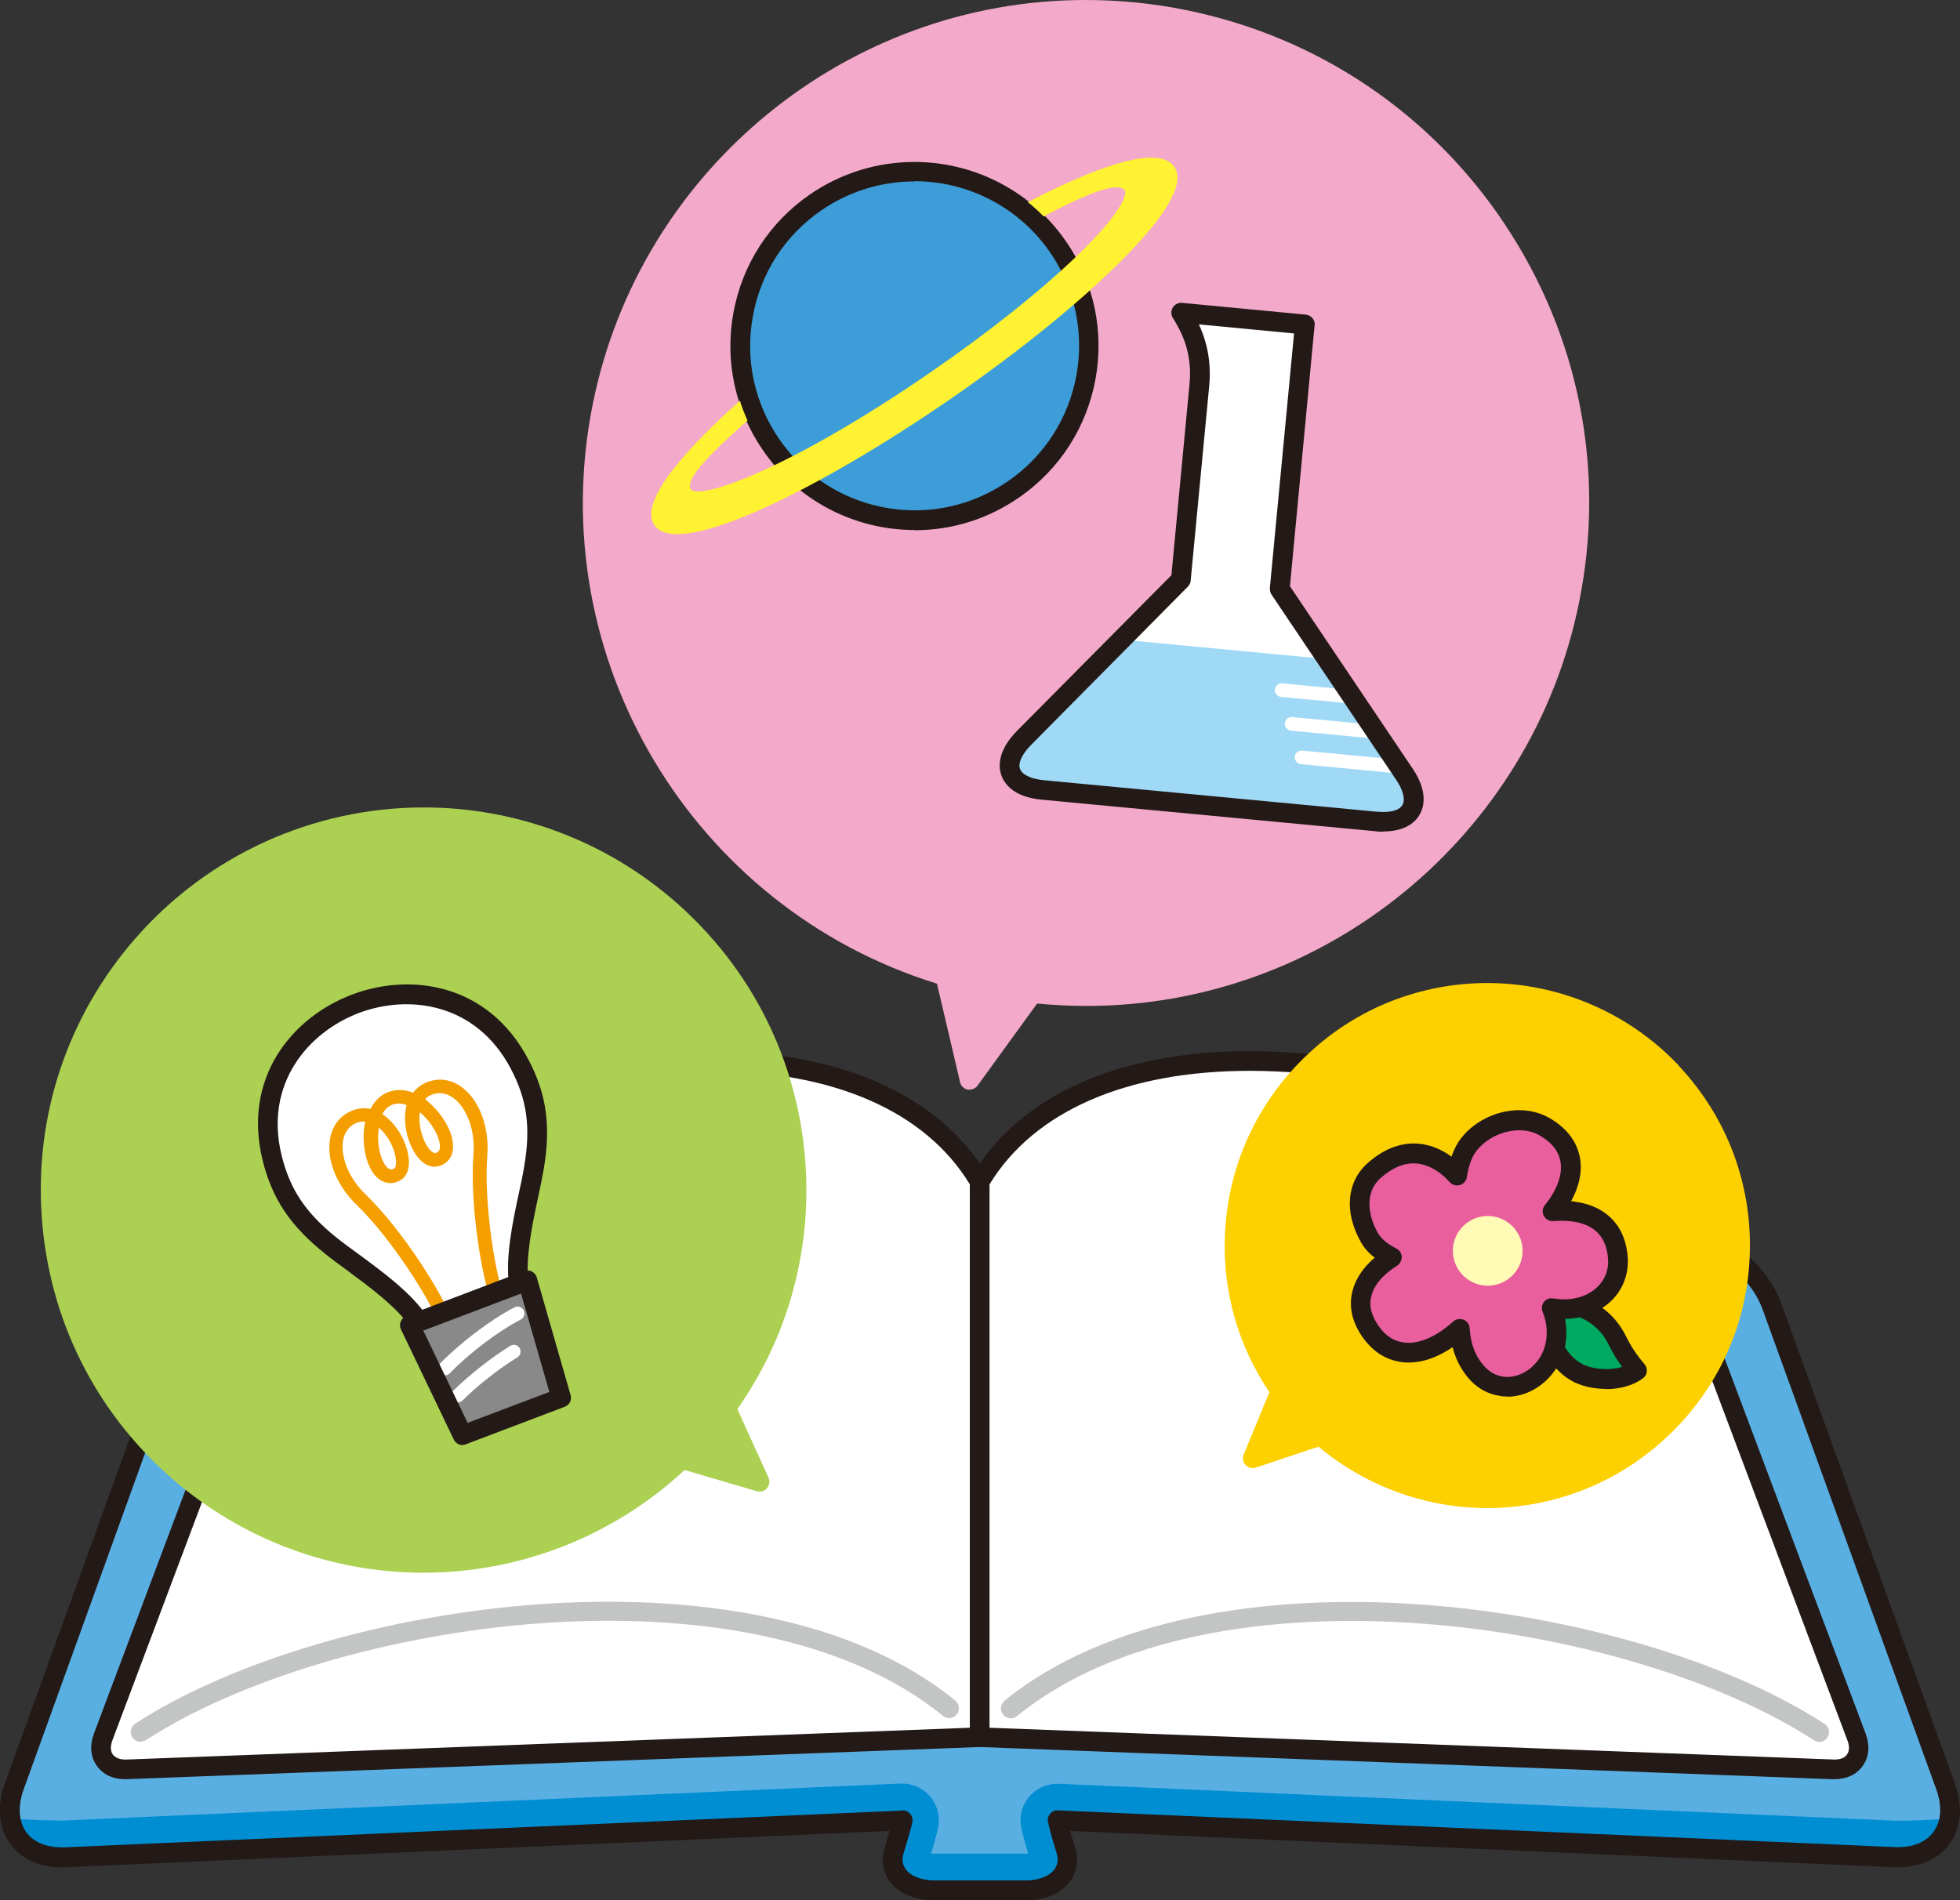 <?xml version="1.0" encoding="UTF-8"?>
<svg id="Layer_2" data-name="Layer 2" xmlns="http://www.w3.org/2000/svg" viewBox="0 0 90.62 87.88">
  <rect x="0" y="0" width="90.62" height="87.88" fill="#333333" stroke="none"/>
  <defs>
    <style>
      .cls-1 {
        fill: #f49e00;
      }

      .cls-2 {
        fill: #f3a9c9;
      }

      .cls-3 {
        fill: #c3c4c4;
      }

      .cls-4 {
        fill: #fff;
      }

      .cls-5 {
        fill: #3d9dd8;
      }

      .cls-6 {
        fill: #e95e9d;
      }

      .cls-7 {
        fill: #00a960;
      }

      .cls-8 {
        fill: #5aafe2;
      }

      .cls-9 {
        fill: #fff232;
      }

      .cls-10 {
        fill: #fdd000;
      }

      .cls-11 {
        fill: #008ed3;
      }

      .cls-12 {
        fill: #9fd9f6;
      }

      .cls-13 {
        fill: #231916;
      }

      .cls-14 {
        fill: #acd052;
      }

      .cls-15 {
        fill: #898989;
      }

      .cls-16 {
        fill: #fffab5;
      }
    </style>
  </defs>
  <g id="Left_Folio" data-name="Left Folio">
    <g>
      <g>
        <g>
          <path class="cls-8" d="M89.95,82.61l-8.02-22.17c-.68-1.89-2.87-3.51-4.85-3.61l-28.17-1.27c-1.98-.09-3.61,1.46-3.61,3.45,0-1.98-1.62-3.53-3.61-3.45l-28.17,1.27c-1.98.09-4.16,1.71-4.85,3.61L.66,82.61c-.68,1.89.38,3.37,2.36,3.28l38.7-1.71c-.05.21-.1.43-.17.66l-.23.77c-.3,1.01.55,1.81,1.88,1.81h4.21c1.32,0,2.17-.8,1.87-1.81l-.23-.77c-.07-.23-.12-.45-.17-.66l38.7,1.71c1.98.09,3.05-1.38,2.36-3.28Z"/>
          <path class="cls-11" d="M90.11,84.11c-.95.06-1.75.09-2.31.09-.06,0-.1,0-.14,0l-38.7-1.71s-.05,0-.08,0c-.51,0-1,.23-1.32.63-.34.42-.46.98-.32,1.5l.05.21c.04.16.08.32.13.49l.12.4s-.09,0-.14,0h-4.21c-.05,0-.1,0-.14,0l.12-.41c.05-.17.09-.33.13-.49l.05-.21c.14-.52.02-1.08-.32-1.5-.32-.4-.81-.63-1.32-.63-.03,0-.05,0-.08,0l-38.7,1.71s-.08,0-.14,0c-.56,0-1.36-.03-2.31-.09.18,1.11,1.11,1.84,2.52,1.78l38.7-1.71c-.05.21-.1.43-.17.66l-.23.77c-.3,1.01.55,1.81,1.88,1.81h4.21c1.32,0,2.17-.8,1.87-1.81l-.23-.77c-.07-.23-.12-.45-.17-.66l38.7,1.71c1.41.06,2.34-.67,2.52-1.78Z"/>
          <path class="cls-13" d="M47.41,87.88h-4.21c-.89,0-1.64-.32-2.06-.87-.32-.43-.41-.97-.25-1.52l.22-.77s0-.03.02-.05l-38.09,1.68c-1.13.06-2.05-.35-2.59-1.11-.52-.74-.6-1.73-.22-2.78l8.02-22.17c.74-2.05,3.1-3.81,5.26-3.9l28.17-1.27c1.59-.08,2.95.76,3.63,2.04.68-1.28,2.04-2.12,3.63-2.04l28.16,1.27c2.16.1,4.52,1.85,5.26,3.9l8.02,22.17c.38,1.05.3,2.04-.22,2.78-.5.72-1.36,1.11-2.4,1.11h0c-.06,0-.13,0-.19,0l-38.09-1.68s0,.03.01.05l.23.77c.16.55.07,1.09-.25,1.52-.42.56-1.17.88-2.06.88h0ZM41.73,83.72c.14,0,.27.06.36.17.09.11.12.26.09.4l-.06.23c-.04.14-.07.29-.12.44l-.23.77c-.08.27-.04.51.11.72.24.32.74.51,1.33.51h4.21c.59,0,1.09-.19,1.33-.51.15-.2.19-.45.11-.72l-.23-.77c-.04-.15-.08-.29-.11-.43-.02-.08-.04-.16-.06-.24-.04-.14,0-.29.08-.4.09-.11.22-.18.37-.17l38.7,1.7s.1,0,.15,0h0c.74,0,1.33-.26,1.65-.73.35-.49.39-1.18.11-1.95l-8.02-22.17c-.62-1.71-2.65-3.22-4.44-3.3l-28.17-1.27c-1.73-.08-3.13,1.26-3.13,2.99,0,.25-.2.45-.46.45s-.46-.2-.46-.45c0-1.73-1.39-3.06-3.13-2.99l-28.17,1.27c-1.79.08-3.83,1.59-4.44,3.3L1.09,82.76c-.27.76-.23,1.45.11,1.95.35.5,1,.75,1.8.72l38.7-1.7s.01,0,.02,0h0Z"/>
        </g>
        <g>
          <g>
            <path class="cls-4" d="M5.86,81.83c-.93.04-1.42-.65-1.09-1.51l9.53-25.36c7.49-5.92,25.62-9.42,31-.3v25.69l-39.44,1.49Z"/>
            <path class="cls-13" d="M5.8,82.28c-.58,0-1.05-.22-1.33-.63-.29-.41-.33-.94-.12-1.5l9.53-25.36c.03-.08.08-.15.14-.2,4.45-3.52,12.17-5.98,18.79-5.98,6.1,0,10.67,2.06,12.88,5.8.04.07.06.15.06.23v25.69c0,.25-.2.45-.44.46l-39.53,1.49h0ZM14.69,55.23l-9.49,25.24c-.1.27-.1.5.01.66.11.15.31.24.58.24h.05s39-1.47,39-1.47v-25.13c-2.06-3.39-6.33-5.25-12.04-5.25-6.38,0-13.81,2.34-18.13,5.71h0Z"/>
            <path class="cls-3" d="M6.5,80.55c-.15,0-.29-.07-.38-.21-.14-.21-.08-.49.13-.63,8.78-5.71,28.57-8.67,37.92-1.07.19.16.22.45.07.64-.16.2-.44.23-.64.07-9.06-7.36-28.3-4.43-36.85,1.12-.08.05-.16.07-.25.07h0Z"/>
          </g>
          <g>
            <path class="cls-4" d="M84.76,81.83c.93.04,1.42-.65,1.09-1.51l-9.53-25.36c-7.48-5.92-25.62-9.42-31-.3v25.69l39.45,1.49Z"/>
            <path class="cls-13" d="M84.82,82.28h-.08s-39.45-1.49-39.45-1.49c-.24,0-.44-.21-.44-.46v-25.69c0-.08.02-.16.06-.23,2.21-3.74,6.79-5.8,12.88-5.8,6.62,0,14.34,2.46,18.79,5.98.06.05.12.12.14.2l9.53,25.36c.21.56.17,1.09-.12,1.5-.28.41-.75.63-1.33.63h0ZM45.76,79.9l39.06,1.47c.27,0,.48-.08.58-.24.11-.16.12-.39.01-.66l-9.49-25.24c-4.32-3.36-11.75-5.71-18.13-5.71-5.7,0-9.97,1.86-12.04,5.25v25.13h0Z"/>
            <path class="cls-3" d="M84.12,80.55c-.08,0-.17-.02-.25-.07-8.55-5.56-27.79-8.48-36.85-1.12-.19.16-.48.13-.64-.07-.16-.19-.13-.48.06-.64,9.36-7.6,29.15-4.64,37.92,1.07.21.14.27.42.13.63-.09.13-.23.21-.38.21h0Z"/>
          </g>
        </g>
      </g>
      <g>
        <path class="cls-10" d="M77.64,49.3c-2.29-2.44-5.52-3.84-8.87-3.84-3.09,0-6.04,1.16-8.29,3.28-2.37,2.22-3.74,5.22-3.85,8.46-.09,2.59.64,5.08,2.06,7.18l-1.19,2.89c-.07.17-.03.35.09.48.09.09.21.14.33.14.05,0,.1,0,.14-.02l2.9-.97c2.17,1.82,4.95,2.84,7.8,2.84h0c3.09,0,6.04-1.16,8.3-3.28,2.37-2.21,3.74-5.22,3.84-8.46.11-3.24-1.05-6.33-3.27-8.7Z"/>
        <g>
          <g>
            <path class="cls-7" d="M74.79,62.01c-.54-1.09-1.46-1.6-2.48-1.75l-1-.25c-.12.83.33,2.88,1.71,3.52.85.39,2.06.32,2.67-.16-.32-.38-.67-.87-.9-1.35Z"/>
            <path class="cls-13" d="M74.25,64.23h0c-.51,0-1-.1-1.42-.29-1.57-.73-2.12-2.99-1.97-4,.02-.13.09-.24.2-.31.11-.07.24-.09.36-.06l.98.25c1.29.2,2.25.89,2.79,2,.2.41.5.87.84,1.26.08.09.12.22.11.34-.01.12-.07.24-.17.31-.41.32-1.04.51-1.72.51h0ZM71.77,60.59c.09.82.52,2.09,1.45,2.52.5.23,1.26.27,1.78.1-.2-.27-.43-.62-.61-1-.41-.85-1.13-1.35-2.13-1.5-.01,0-.03,0-.04,0l-.43-.11h0Z"/>
          </g>
          <g>
            <path class="cls-6" d="M74.14,59.87c.47-.43.71-1.02.68-1.67-.07-1.23-.78-2-2-2.18-.34-.05-.69-.05-1.02-.02.61-.76.91-1.56.83-2.27-.06-.47-.31-1.15-1.24-1.66-1.13-.63-2.78-.15-3.55.96-.23.33-.38.79-.46,1.31-.48-.55-1.07-.9-1.68-.99-.74-.11-1.47.15-2.17.78-.8.71-.88,1.89-.21,3.08.23.41.65.71,1.05.91-.57.35-1.19.9-1.39,1.66-.16.61-.02,1.22.42,1.83.38.53.86.84,1.42.92.98.14,1.98-.43,2.67-1.07.05.84.33,1.53.83,2.07.3.32.67.51,1.08.57.79.12,1.59-.27,2.11-1,.51-.73.58-1.74.23-2.62.04,0,.08.02.12.02.85.12,1.7-.11,2.26-.62Z"/>
            <path class="cls-13" d="M69.69,64.58c-.11,0-.23,0-.35-.03-.51-.07-.98-.32-1.35-.71-.4-.43-.68-.95-.83-1.54-.53.36-1.24.71-2.03.71-.13,0-.25,0-.37-.03-.69-.1-1.27-.47-1.73-1.1-.52-.72-.69-1.47-.49-2.21.15-.55.49-1.06,1.02-1.51-.28-.21-.49-.45-.64-.72-.78-1.38-.66-2.78.3-3.64.8-.72,1.67-1.02,2.54-.89.46.07.93.27,1.35.58.09-.27.21-.51.34-.71.6-.88,1.7-1.44,2.79-1.44.49,0,.96.12,1.36.34,1.09.61,1.4,1.43,1.47,2,.07.6-.08,1.23-.43,1.87.08,0,.16.02.23.03,1.44.21,2.31,1.16,2.39,2.61.04.78-.25,1.5-.82,2.02-.54.49-1.28.77-2.08.78.16.85,0,1.72-.47,2.38-.53.76-1.36,1.22-2.2,1.22h0ZM67.5,61c.06,0,.11.01.17.03.17.07.27.22.28.4.04.73.28,1.33.71,1.79.23.24.51.39.82.44.63.09,1.26-.23,1.67-.81.41-.59.48-1.43.17-2.19-.06-.16-.03-.33.07-.46.11-.13.27-.19.44-.15.03,0,.06.01.09.01.73.11,1.44-.09,1.9-.51.37-.34.56-.8.53-1.3-.06-1.02-.6-1.61-1.62-1.76-.28-.04-.61-.05-.91-.02-.18.01-.35-.08-.44-.24-.09-.16-.07-.36.05-.5.54-.67.8-1.36.73-1.93-.04-.37-.25-.89-1.01-1.31-.26-.15-.58-.22-.91-.22-.79,0-1.61.42-2.04,1.04-.18.27-.31.66-.38,1.12-.02.18-.15.32-.32.37-.17.05-.36,0-.47-.13-.42-.47-.92-.77-1.41-.85-.6-.09-1.2.13-1.8.67-.63.56-.67,1.53-.12,2.52.15.27.45.52.86.73.15.07.24.22.25.38,0,.16-.08.32-.21.41-.45.28-1.02.74-1.19,1.38-.13.47-.01.94.35,1.44.31.43.68.67,1.12.73.08.01.16.02.24.02.63,0,1.38-.36,2.06-.98.08-.08.19-.12.31-.12h0Z"/>
          </g>
          <path class="cls-16" d="M70.38,58.08c-.13.88-.95,1.49-1.83,1.36-.88-.13-1.49-.95-1.36-1.83.13-.88.95-1.49,1.83-1.36.88.13,1.49.95,1.36,1.83Z"/>
        </g>
      </g>
      <g>
        <path class="cls-2" d="M69.59,10.39c-3.44-5.17-8.69-8.7-14.78-9.93-1.53-.31-3.08-.46-4.62-.46-11.02,0-20.6,7.85-22.78,18.67-2.38,11.79,4.66,23.34,15.91,26.82l1.07,4.56c.04.17.18.31.35.34.03,0,.06,0,.09,0,.14,0,.28-.07.37-.19l2.75-3.79c.76.07,1.52.11,2.28.11,11.02,0,20.6-7.85,22.78-18.67,1.23-6.09.01-12.3-3.43-17.47Z"/>
        <g>
          <g>
            <path class="cls-5" d="M48.92,11.42c2.53,3.66,1.6,8.68-2.06,11.21-3.66,2.53-8.68,1.61-11.21-2.06-2.53-3.66-1.61-8.68,2.06-11.21,3.66-2.53,8.68-1.61,11.21,2.06Z"/>
            <path class="cls-13" d="M42.29,24.51c-2.81,0-5.43-1.38-7.01-3.68-1.29-1.87-1.78-4.13-1.37-6.37.41-2.24,1.67-4.18,3.54-5.47,1.43-.98,3.1-1.5,4.83-1.5,2.8,0,5.43,1.38,7.01,3.68,2.66,3.86,1.69,9.18-2.18,11.84-1.43.99-3.09,1.51-4.82,1.51h0ZM42.28,8.39c-1.54,0-3.03.46-4.31,1.34-1.67,1.15-2.8,2.89-3.16,4.89-.37,2,.07,4.02,1.22,5.69,1.42,2.06,3.76,3.29,6.27,3.29,1.54,0,3.03-.47,4.31-1.35,3.45-2.38,4.32-7.12,1.94-10.58-1.42-2.06-3.76-3.29-6.27-3.29h0Z"/>
          </g>
          <path class="cls-9" d="M47.52,9.35c.26.2.5.42.73.66,1.74-.92,3.43-1.68,3.76-1.2.02.03.03.09.01.17-.2,1.12-3.41,4.38-9,8.24-6.59,4.53-10.71,5.93-11.08,5.4-.32-.46,1.08-1.81,2.62-3.17-.13-.3-.26-.61-.35-.92-2.29,2.05-4.73,4.63-3.95,5.76,1.11,1.6,7.73-1.73,13.7-5.85h0s0,0,0,0c3.16-2.18,5.97-4.46,7.92-6.42,2.11-2.12,2.92-3.57,2.41-4.31-.78-1.13-4.06.23-6.79,1.65Z"/>
        </g>
        <g>
          <path class="cls-4" d="M55.46,17.78l-.86,9.03-7.26,7.33c-1.15,1.16-.76,2.24.87,2.39l15.43,1.46c1.63.15,2.21-.83,1.3-2.18l-5.76-8.56,1.16-12.23-5.71-.54h0c.31.52,1,1.58.84,3.31Z"/>
          <path class="cls-12" d="M64.93,35.8l-3.58-5.32-9.5-.9-4.51,4.55c-1.15,1.16-.76,2.24.87,2.39l15.43,1.46c1.63.15,2.21-.83,1.3-2.18Z"/>
          <g>
            <path class="cls-4" d="M62.37,32.52h-.03l-3.11-.29c-.17-.02-.3-.17-.29-.34.02-.17.17-.3.34-.29l3.11.3c.17.02.3.17.29.34-.01.16-.15.29-.31.29h0Z"/>
            <path class="cls-4" d="M63.43,34.14s-.02,0-.03,0l-3.71-.35c-.17-.02-.3-.17-.29-.34.02-.17.17-.3.34-.29l3.71.35c.17.02.3.17.28.34-.01.16-.15.29-.31.29h0Z"/>
            <path class="cls-4" d="M64.49,35.75h-.03l-4.31-.41c-.17-.02-.3-.17-.29-.34.01-.17.17-.3.34-.29l4.31.41c.18.02.3.17.29.35-.01.16-.15.29-.31.29h0Z"/>
          </g>
          <path class="cls-13" d="M63.96,38.46h0c-.12,0-.24,0-.37-.02l-15.43-1.46c-1.31-.12-1.73-.75-1.86-1.12-.13-.36-.21-1.11.71-2.05l7.15-7.21.84-8.87c.14-1.5-.43-2.45-.73-2.96l-.05-.08c-.09-.15-.08-.35.02-.49.1-.15.28-.22.46-.19l5.67.54c.12.01.23.07.31.16.08.09.12.21.1.33l-1.14,12.07,5.67,8.43c.53.78.65,1.52.35,2.09-.28.53-.88.82-1.7.82h0ZM55.43,15c.3.64.59,1.58.48,2.82l-.86,9.03c0,.11-.06.2-.13.28l-7.26,7.33c-.41.42-.6.83-.5,1.1.1.27.51.46,1.09.52l15.43,1.46c.1,0,.19.01.28.01h0c.46,0,.78-.12.89-.34.13-.25.02-.68-.3-1.15l-5.76-8.56c-.06-.09-.08-.19-.08-.3l1.12-11.78-4.41-.42h0Z"/>
        </g>
      </g>
      <g>
        <path class="cls-14" d="M34.08,65.18c2.33-3.31,3.44-7.28,3.16-11.38-.33-4.72-2.48-9.02-6.04-12.12-3.22-2.8-7.34-4.34-11.61-4.34-5.13,0-10,2.22-13.36,6.09-3.1,3.57-4.63,8.13-4.3,12.84.33,4.72,2.47,9.02,6.04,12.12,3.22,2.8,7.34,4.34,11.61,4.34,4.5,0,8.81-1.71,12.07-4.75l3.34.98s.09.02.13.02c.13,0,.26-.06.34-.16.12-.13.14-.33.07-.49l-1.44-3.17Z"/>
        <g>
          <g>
            <g>
              <path class="cls-4" d="M23.98,59.37c-.21-1.64.44-3.78.7-5.31.3-1.78.21-3.18-.67-4.85-1.71-3.24-5.05-3.74-7.6-2.77-2.54.96-4.71,3.55-3.84,7.11.45,1.83,1.31,2.94,2.72,4.07,1.21.97,3.11,2.13,4.05,3.5"/>
              <path class="cls-13" d="M19.36,61.58c-.14,0-.29-.07-.38-.2-.65-.95-1.85-1.83-2.9-2.61-.38-.28-.74-.54-1.06-.8-1.61-1.29-2.44-2.54-2.88-4.32-.94-3.84,1.39-6.61,4.12-7.65,2.73-1.04,6.31-.52,8.16,2.98.86,1.62,1.06,3.11.71,5.14-.07.4-.16.83-.26,1.29-.27,1.28-.58,2.74-.44,3.88.03.25-.14.48-.39.51-.25.04-.48-.14-.51-.39-.16-1.3.16-2.83.45-4.19.1-.45.19-.87.25-1.25.32-1.84.14-3.12-.62-4.56-1.59-3.01-4.68-3.45-7.03-2.56-2.35.9-4.37,3.28-3.56,6.58.39,1.58,1.11,2.66,2.56,3.82.3.24.66.5,1.03.77,1.11.82,2.38,1.75,3.12,2.83.14.21.09.49-.12.63-.08.05-.17.08-.26.08h0Z"/>
            </g>
            <path class="cls-1" d="M20.53,61.29c-.13,0-.25-.08-.3-.21-.34-.94-2.11-3.78-3.73-5.35-.95-.91-1.43-2.14-1.23-3.12.12-.61.49-1.05,1.04-1.26.29-.11.56-.12.82-.07.19-.38.48-.65.83-.78.35-.13.75-.12,1.14.03.16-.21.38-.38.66-.49.55-.21,1.12-.12,1.61.25.8.6,1.26,1.84,1.16,3.15-.17,2.25.39,5.55.76,6.48.07.16-.01.35-.18.41-.16.06-.35-.01-.41-.18-.38-.95-.99-4.33-.81-6.76.1-1.25-.39-2.21-.91-2.6-.22-.17-.58-.33-1.01-.17-.13.05-.24.12-.32.21.07.05.14.11.2.17.64.56,1.24,1.54,1.07,2.27-.07.33-.3.57-.64.66-.54.15-1.1-.35-1.39-1.24-.17-.51-.22-1.09-.09-1.59-.2-.07-.43-.1-.65-.02-.22.08-.37.25-.47.44.43.29.78.75,1,1.25.37.86.28,1.6-.22,1.84-.31.16-.64.13-.92-.07-.6-.43-.81-1.56-.7-2.41.01-.09.03-.18.05-.26-.12-.01-.25,0-.38.05-.43.16-.59.52-.64.79-.13.64.14,1.67,1.05,2.54,1.75,1.7,3.54,4.63,3.89,5.59.06.16-.03.35-.19.41-.04.01-.07.02-.11.02h0ZM17.51,52.16s0,.04,0,.06c-.11.81.15,1.6.44,1.81.09.06.17.07.27.01.12-.06.15-.49-.08-1.02-.11-.26-.33-.62-.62-.87h0ZM19.41,51.45c-.05.38.02.79.11,1.05.18.56.48.86.62.82.11-.03.17-.09.19-.19.08-.35-.26-1.12-.87-1.65-.01-.01-.03-.03-.05-.04h0Z"/>
            <polygon class="cls-15" points="25.95 64.64 21.39 66.37 18.95 61.28 24.39 59.21 25.95 64.64"/>
            <path class="cls-4" d="M20.56,63.6c-.08,0-.16-.03-.22-.09-.12-.12-.13-.32,0-.45.97-.99,2.32-2.01,3.44-2.6.16-.08.35-.02.43.13.08.16.02.35-.13.43-1.06.55-2.35,1.53-3.28,2.48-.06.07-.14.1-.22.1h0Z"/>
            <path class="cls-4" d="M21.17,64.86c-.08,0-.16-.03-.22-.09-.12-.13-.12-.33,0-.45.75-.74,1.74-1.52,2.64-2.08.15-.09.34-.05.43.1.09.15.05.34-.1.43-.87.54-1.82,1.28-2.53,1.99-.06.06-.14.09-.22.09h0Z"/>
          </g>
          <path class="cls-13" d="M21.39,66.83c-.17,0-.33-.1-.41-.26l-2.44-5.09c-.06-.11-.06-.25-.01-.37.05-.12.14-.21.26-.26l5.44-2.07c.12-.04.25-.04.36.02.11.06.2.16.23.28l1.56,5.43c.07.23-.05.47-.28.55l-4.56,1.73c-.05.02-.11.03-.16.03h0ZM19.57,61.53l2.05,4.27,3.78-1.43-1.31-4.55-4.51,1.71h0Z"/>
        </g>
      </g>
    </g>
  </g>
</svg>